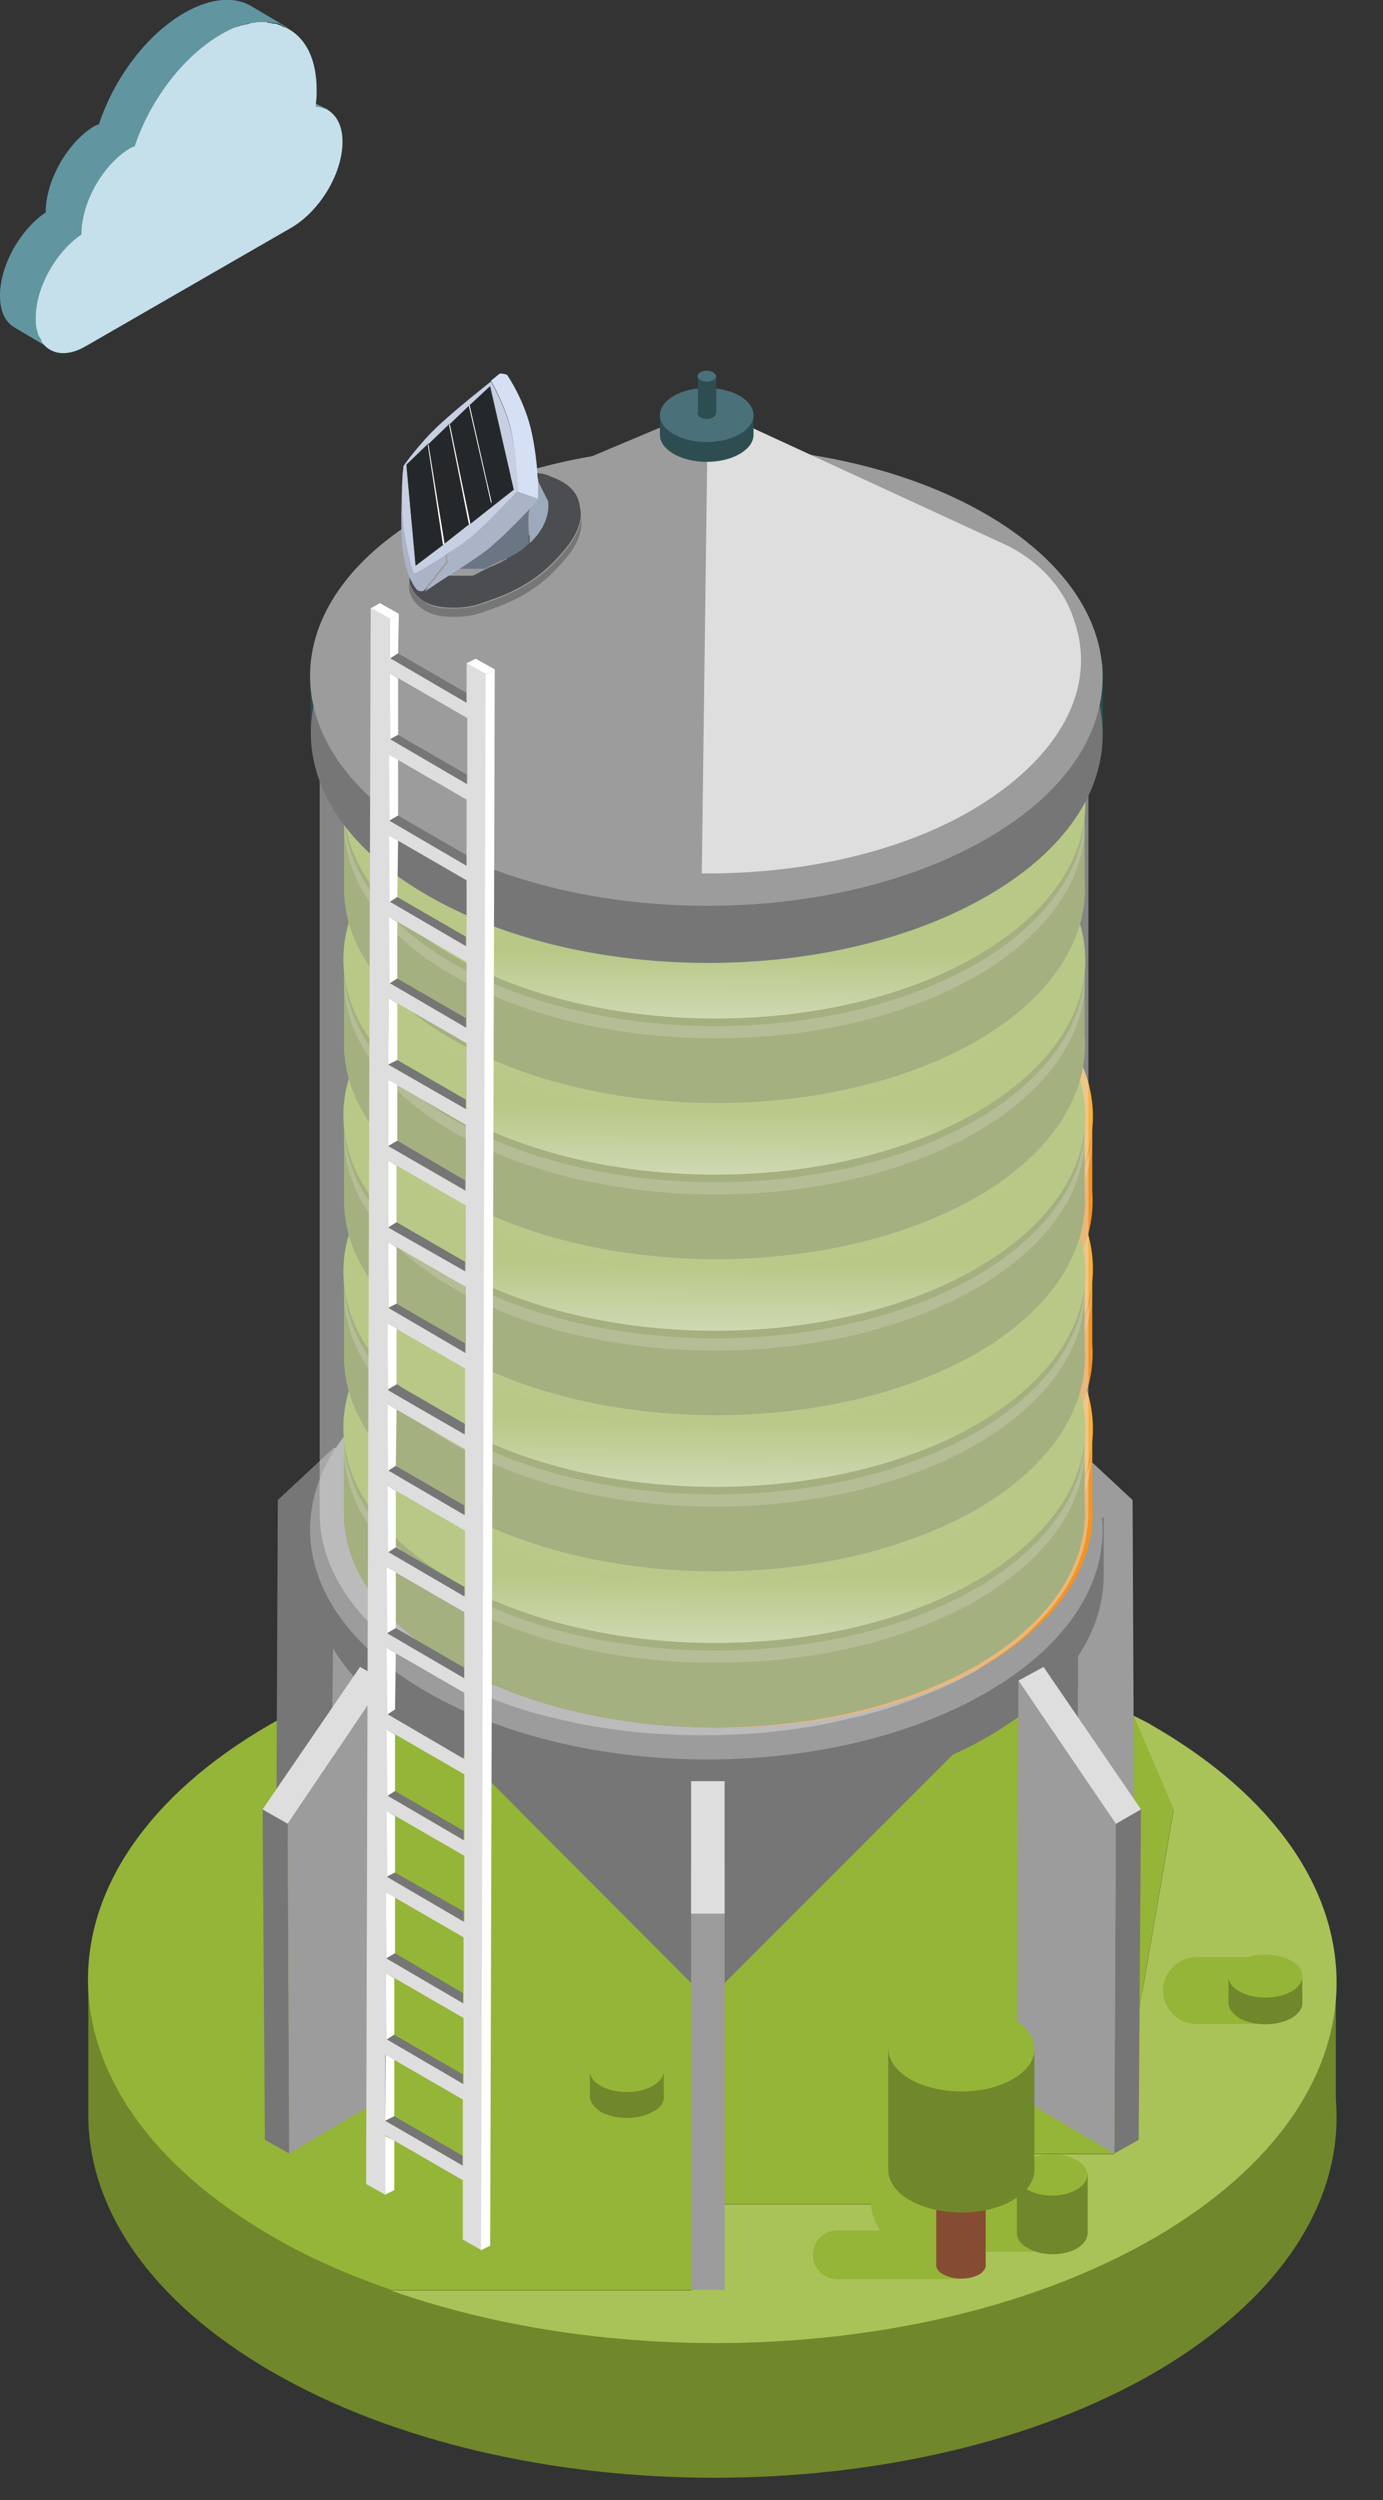 <?xml version="1.0" encoding="utf-8"?>
<!-- Generator: Adobe Illustrator 20.1.0, SVG Export Plug-In . SVG Version: 6.00 Build 0)  -->
<svg version="1.1" id="Capa_1" xmlns="http://www.w3.org/2000/svg" xmlns:xlink="http://www.w3.org/1999/xlink" x="0px" y="0px"
	 viewBox="0 0 181.7 328.3" style="enable-background:new 0 0 181.7 328.3;" xml:space="preserve">
<rect x="0" y="0" width="181.7" height="328.3" fill="#333333" stroke="none"/>
<style type="text/css">
	.st0{fill:#71872B;}
	.st1{fill:#A9C359;}
	.st2{fill:#95B538;}
	.st3{fill:#9C9C9C;}
	.st4{fill:#6196A1;}
	.st5{fill:#767676;}
	.st6{fill:#DEDEDE;}
	.st7{fill:#854C33;}
	.st8{fill:#910018;}
	.st9{fill:#AF0217;}
	.st10{fill:url(#SVGID_1_);}
	.st11{fill:url(#SVGID_2_);}
	.st12{opacity:0.21;fill:#FFFFFF;}
	.st13{fill:#F7931E;}
	.st14{fill:#FBB03B;}
	.st15{fill:url(#SVGID_3_);}
	.st16{fill:url(#SVGID_4_);}
	.st17{fill:url(#SVGID_5_);}
	.st18{fill:url(#SVGID_6_);}
	.st19{fill:url(#SVGID_7_);}
	.st20{fill:url(#SVGID_8_);}
	.st21{fill:url(#SVGID_9_);}
	.st22{fill:url(#SVGID_10_);}
	.st23{fill:url(#SVGID_11_);}
	.st24{fill:url(#SVGID_12_);}
	.st25{fill:url(#SVGID_13_);}
	.st26{fill:url(#SVGID_14_);}
	.st27{fill:url(#SVGID_15_);}
	.st28{fill:url(#SVGID_16_);}
	.st29{fill:url(#SVGID_17_);}
	.st30{fill:url(#SVGID_18_);}
	.st31{fill:#C5E0EB;}
	.st32{opacity:0.48;fill:#DEDEDE;}
	.st33{fill:#2E4D50;}
	.st34{fill:#4A717A;}
	.st35{fill:#FFFFFF;}
	.st36{fill:#4C4D50;}
	.st37{fill:#9DAABB;}
	.st38{fill:#6A7684;}
	.st39{fill:#ABB4C7;}
	.st40{fill:#D5E0F4;}
	.st41{fill:#C7CFE3;}
	.st42{fill:#25282B;}
</style>
<g id="base">
	<g>
		<path class="st0" d="M175.5,275.7v-13.8l-163.9-1.7l0,17.7h0c0.1,12.2,8.1,24.3,24.2,33.6c32.1,18.5,84.1,18.5,116,0
			C168.7,301.6,176.6,288.6,175.5,275.7z"/>
		<path class="st1" d="M151.4,226.6L151.4,226.6c-0.8-0.5-1.7-0.9-2.5-1.3l5.3,12.4l-7.8,45.2h-25.9l-2.5,6.6H93.6l-2.8,11.3H51.4
			c31.6,11.1,73.2,8.8,100.4-7C183.7,275.2,183.5,245.1,151.4,226.6z"/>
		<path class="st2" d="M93.6,289.4h24.4l2.5-6.6h25.9l7.8-45.2l-5.3-12.4c-32.3-17.2-82.3-16.8-113.5,1.3
			c-31.9,18.5-31.8,48.6,0.4,67.2c4.8,2.8,10.1,5.1,15.6,7h39.4L93.6,289.4z"/>
	</g>
	<path class="st2" d="M135.8,295.7h-14.6c-3.8,0-6.8-3-6.8-6.8l0,0c0-3.8,3-6.8,6.8-6.8h14.6V295.7z"/>
	<path class="st2" d="M157.2,257c-2.4,0-4.4,2-4.4,4.4c0,2.4,2,4.4,4.4,4.4h9.4V257H157.2z"/>
	<g>
		<path class="st0" d="M171.1,262.9v-3.5l-9.7,0v3.6l0,0c0,0.7,0.5,1.4,1.4,2c1.9,1.1,5,1.1,6.9,0
			C170.7,264.4,171.2,263.6,171.1,262.9z"/>
		<path class="st2" d="M169.7,257.5L169.7,257.5c-1.9-1.1-5-1.1-6.9,0c-1.9,1.1-1.9,2.9,0,4c1.9,1.1,5,1.1,6.9,0
			C171.6,260.4,171.6,258.6,169.7,257.5z"/>
	</g>
	<g>
		<path class="st0" d="M87.2,275.2v-3.5l-9.7,0v3.6l0,0c0,0.7,0.5,1.4,1.4,2c1.9,1.1,5,1.1,6.9,0C86.8,276.8,87.3,276,87.2,275.2z"
			/>
		<path class="st2" d="M85.8,269.9L85.8,269.9c-1.9-1.1-5-1.1-6.9,0c-1.9,1.1-1.9,2.9,0,4c1.9,1.1,5,1.1,6.9,0
			C87.7,272.8,87.7,271,85.8,269.9z"/>
	</g>
	<g>
		<polygon class="st3" points="47,189.3 46.8,243.8 43.6,244.6 43.8,190.2 		"/>
		<polygon class="st4" points="36.5,197 39.8,196.2 47,189.3 43.8,190.2 		"/>
		<polygon class="st5" points="36.5,197 43.8,190.2 43.6,244.6 36.3,240.4 		"/>
	</g>
	<g>
		<polygon class="st5" points="138.2,189.3 138.4,243.8 141.7,244.6 141.5,190.2 		"/>
		<polygon class="st4" points="148.8,197 145.5,196.2 138.2,189.3 141.5,190.2 		"/>
		<polygon class="st3" points="148.8,197 141.5,190.2 141.7,244.6 149,240.4 		"/>
	</g>
	<path class="st5" d="M127.6,186.4c-9.7-5.6-22.6-8.4-35.3-8.2c-12.2,0.1-24.3,2.9-33.6,8.2c-17,9.8-18.9,25.1-5.7,36.1L93,262.6
		l42.3-42.3h0C145.9,209.4,143.4,195.5,127.6,186.4z"/>
	<path class="st5" d="M144.9,199.3l-19,0.3c-19.9-9.6-49.2-9.2-68.3,1l-16.7,0.3v5.8l0,0c0,7.7,5.2,15.4,15.4,21.3
		c20.4,11.8,53.3,11.8,73.6,0c10.1-5.9,15.2-13.6,15.1-21.3l0,0V199.3z"/>
	<path class="st3" d="M129.5,179.6L129.5,179.6c-20.4-11.8-53.3-11.8-73.6,0c-20.3,11.8-20.2,30.9,0.2,42.6
		c20.4,11.8,53.3,11.8,73.6,0C150,210.4,149.9,191.3,129.5,179.6z"/>
	<g>
		<polygon class="st5" points="34.5,237.6 34.8,281 38,282.8 37.8,239.5 		"/>
		<polygon class="st6" points="50.5,220.7 47.3,218.9 34.5,237.6 37.8,239.5 		"/>
		<polygon class="st3" points="50.5,220.7 37.8,239.5 38,282.8 50.8,275.2 		"/>
	</g>
	<g>
		<polygon class="st5" points="149.9,237.6 149.6,281 146.4,282.8 146.6,239.5 		"/>
		<polygon class="st6" points="133.8,220.7 137.1,218.9 149.9,237.6 146.6,239.5 		"/>
		<polygon class="st3" points="133.8,220.7 146.6,239.5 146.4,282.8 133.6,275.2 		"/>
	</g>
	<rect x="90.8" y="245" class="st3" width="4.4" height="55.7"/>
	<rect x="90.8" y="233.9" class="st6" width="4.4" height="17.4"/>
	<g>
		<path class="st0" d="M142.9,293.2v-7.7l-9.3,0v7.8l0,0c0,0.7,0.5,1.4,1.4,1.9c1.8,1.1,4.8,1.1,6.6,0
			C142.5,294.6,142.9,293.9,142.9,293.2z"/>
		<path class="st2" d="M141.5,283.7L141.5,283.7c-1.8-1.1-4.8-1.1-6.6,0c-1.8,1.1-1.8,2.8,0,3.8c1.8,1.1,4.8,1.1,6.6,0
			C143.3,286.5,143.3,284.7,141.5,283.7z"/>
	</g>
	<g>
		<path class="st2" d="M110,292.9c-1.8,0-3.2,1.4-3.2,3.2s1.4,3.2,3.2,3.2h16.2v-6.4H110z"/>
		<g>
			<path class="st7" d="M129.5,297.3v-21.7l-6.5,0v21.8l0,0c0,0.5,0.3,1,1,1.3c1.3,0.7,3.3,0.7,4.6,0
				C129.2,298.4,129.6,297.8,129.5,297.3z"/>
			<g>
				<path class="st0" d="M135.9,284.7v-15.8l-19.2,0v16.1l0,0c0,1.4,1,2.9,2.8,3.9c3.8,2.2,9.9,2.2,13.6,0
					C135.1,287.7,136,286.2,135.9,284.7z"/>
				<path class="st2" d="M133.1,265.1L133.1,265.1c-3.8-2.2-9.9-2.2-13.6,0c-3.7,2.2-3.7,5.7,0,7.9c3.8,2.2,9.9,2.2,13.6,0
					C136.9,270.8,136.8,267.3,133.1,265.1z"/>
			</g>
		</g>
	</g>
</g>
<g id="grupo-roja">
	<g id="roja">
		<path class="st8" d="M142.5,197.4v-8.2l-97.3-1l0,10.5h0c0,7.2,4.8,14.4,14.4,19.9c19.1,11,49.9,11,68.9,0
			C138.4,212.8,143.1,205,142.5,197.4z"/>
		<path class="st9" d="M128.2,167.6L128.2,167.6c-19.1-11-49.9-11-68.9,0c-19,11-18.9,28.9,0.2,39.9c19.1,11,49.9,11,68.9,0
			C147.4,196.4,147.3,178.6,128.2,167.6z"/>
		
			<radialGradient id="SVGID_1_" cx="93.856" cy="187.515" r="43.323" gradientTransform="matrix(1 0 0 0.471 0 99.194)" gradientUnits="userSpaceOnUse">
			<stop  offset="0" style="stop-color:#FFFFFF;stop-opacity:0.2"/>
			<stop  offset="0.262" style="stop-color:#FFFFFF;stop-opacity:0.3"/>
			<stop  offset="1" style="stop-color:#FFFFFF;stop-opacity:0"/>
		</radialGradient>
		<path class="st10" d="M128.2,167.6L128.2,167.6c-19.1-11-49.9-11-68.9,0c-19,11-18.9,28.9,0.2,39.9c19.1,11,49.9,11,68.9,0
			C147.4,196.4,147.3,178.6,128.2,167.6z"/>
		<linearGradient id="SVGID_2_" gradientUnits="userSpaceOnUse" x1="93.647" y1="223.782" x2="93.744" y2="206.99">
			<stop  offset="0" style="stop-color:#FFFFFF;stop-opacity:0.8"/>
			<stop  offset="1" style="stop-color:#FFFFFF;stop-opacity:0"/>
		</linearGradient>
		<path class="st11" d="M128.2,167.6L128.2,167.6c-19.1-11-49.9-11-68.9,0c-19,11-18.9,28.9,0.2,39.9c19.1,11,49.9,11,68.9,0
			C147.4,196.4,147.3,178.6,128.2,167.6z"/>
		<path class="st12" d="M128.4,208.5c-19,11-49.8,11-68.9,0c-9.2-5.3-13.9-12.2-14.3-19.1c-0.3,7.5,4.4,15,14.3,20.7
			c19.1,11,49.9,11,68.9,0c9.7-5.7,14.4-13.1,14.1-20.5C142.1,196.4,137.4,203.2,128.4,208.5z"/>
	</g>
</g>
<g id="grupo-amarilla">
	<g id="amarilla">
		<path class="st13" d="M143.5,197.4v-8.2l-97.3-1l0,10.5h0c0,7.2,4.8,14.4,14.4,19.9c19.1,11,49.9,11,68.9,0
			C139.4,212.8,144.1,205,143.5,197.4z"/>
		<path class="st14" d="M129.2,167.6L129.2,167.6c-19.1-11-49.9-11-68.9,0c-19,11-18.9,28.9,0.2,39.9c19.1,11,49.9,11,68.9,0
			C148.4,196.4,148.3,178.6,129.2,167.6z"/>
		
			<radialGradient id="SVGID_3_" cx="94.856" cy="187.515" r="43.323" gradientTransform="matrix(1 0 0 0.471 0 99.194)" gradientUnits="userSpaceOnUse">
			<stop  offset="0" style="stop-color:#FFFFFF;stop-opacity:0.2"/>
			<stop  offset="0.262" style="stop-color:#FFFFFF;stop-opacity:0.3"/>
			<stop  offset="1" style="stop-color:#FFFFFF;stop-opacity:0"/>
		</radialGradient>
		<path class="st15" d="M129.2,167.6L129.2,167.6c-19.1-11-49.9-11-68.9,0c-19,11-18.9,28.9,0.2,39.9c19.1,11,49.9,11,68.9,0
			C148.4,196.4,148.3,178.6,129.2,167.6z"/>
		<linearGradient id="SVGID_4_" gradientUnits="userSpaceOnUse" x1="94.647" y1="223.782" x2="94.744" y2="206.99">
			<stop  offset="0" style="stop-color:#FFFFFF;stop-opacity:0.8"/>
			<stop  offset="1" style="stop-color:#FFFFFF;stop-opacity:0"/>
		</linearGradient>
		<path class="st16" d="M129.2,167.6L129.2,167.6c-19.1-11-49.9-11-68.9,0c-19,11-18.9,28.9,0.2,39.9c19.1,11,49.9,11,68.9,0
			C148.4,196.4,148.3,178.6,129.2,167.6z"/>
		<path class="st12" d="M129.4,208.5c-19,11-49.8,11-68.9,0c-9.2-5.3-13.9-12.2-14.3-19.1c-0.3,7.5,4.4,15,14.3,20.7
			c19.1,11,49.9,11,68.9,0c9.7-5.7,14.4-13.1,14.1-20.5C143.1,196.4,138.4,203.2,129.4,208.5z"/>
	</g>
	<g id="amarilla_1_">
		<path class="st13" d="M143.5,176.4v-8.2l-97.3-1l0,10.5h0c0,7.2,4.8,14.4,14.4,19.9c19.1,11,49.9,11,68.9,0
			C139.4,191.8,144.1,184,143.5,176.4z"/>
		<path class="st14" d="M129.2,146.6L129.2,146.6c-19.1-11-49.9-11-68.9,0c-19,11-18.9,28.9,0.2,39.9c19.1,11,49.9,11,68.9,0
			C148.4,175.4,148.3,157.6,129.2,146.6z"/>
		
			<radialGradient id="SVGID_5_" cx="94.856" cy="166.515" r="43.323" gradientTransform="matrix(1 0 0 0.471 0 88.085)" gradientUnits="userSpaceOnUse">
			<stop  offset="0" style="stop-color:#FFFFFF;stop-opacity:0.2"/>
			<stop  offset="0.262" style="stop-color:#FFFFFF;stop-opacity:0.3"/>
			<stop  offset="1" style="stop-color:#FFFFFF;stop-opacity:0"/>
		</radialGradient>
		<path class="st17" d="M129.2,146.6L129.2,146.6c-19.1-11-49.9-11-68.9,0c-19,11-18.9,28.9,0.2,39.9c19.1,11,49.9,11,68.9,0
			C148.4,175.4,148.3,157.6,129.2,146.6z"/>
		<linearGradient id="SVGID_6_" gradientUnits="userSpaceOnUse" x1="94.647" y1="202.782" x2="94.744" y2="185.99">
			<stop  offset="0" style="stop-color:#FFFFFF;stop-opacity:0.8"/>
			<stop  offset="1" style="stop-color:#FFFFFF;stop-opacity:0"/>
		</linearGradient>
		<path class="st18" d="M129.2,146.6L129.2,146.6c-19.1-11-49.9-11-68.9,0c-19,11-18.9,28.9,0.2,39.9c19.1,11,49.9,11,68.9,0
			C148.4,175.4,148.3,157.6,129.2,146.6z"/>
		<path class="st12" d="M129.4,187.5c-19,11-49.8,11-68.9,0c-9.2-5.3-13.9-12.2-14.3-19.1c-0.3,7.5,4.4,15,14.3,20.7
			c19.1,11,49.9,11,68.9,0c9.7-5.7,14.4-13.1,14.1-20.5C143.1,175.4,138.4,182.2,129.4,187.5z"/>
	</g>
	<g id="amarilla_2_">
		<path class="st13" d="M143.5,156.4v-8.2l-97.3-1l0,10.5h0c0,7.2,4.8,14.4,14.4,19.9c19.1,11,49.9,11,68.9,0
			C139.4,171.8,144.1,164,143.5,156.4z"/>
		<path class="st14" d="M129.2,126.6L129.2,126.6c-19.1-11-49.9-11-68.9,0c-19,11-18.9,28.9,0.2,39.9c19.1,11,49.9,11,68.9,0
			C148.4,155.4,148.3,137.6,129.2,126.6z"/>
		
			<radialGradient id="SVGID_7_" cx="94.856" cy="146.515" r="43.323" gradientTransform="matrix(1 0 0 0.471 0 77.505)" gradientUnits="userSpaceOnUse">
			<stop  offset="0" style="stop-color:#FFFFFF;stop-opacity:0.2"/>
			<stop  offset="0.262" style="stop-color:#FFFFFF;stop-opacity:0.3"/>
			<stop  offset="1" style="stop-color:#FFFFFF;stop-opacity:0"/>
		</radialGradient>
		<path class="st19" d="M129.2,126.6L129.2,126.6c-19.1-11-49.9-11-68.9,0c-19,11-18.9,28.9,0.2,39.9c19.1,11,49.9,11,68.9,0
			C148.4,155.4,148.3,137.6,129.2,126.6z"/>
		<linearGradient id="SVGID_8_" gradientUnits="userSpaceOnUse" x1="94.647" y1="182.782" x2="94.744" y2="165.99">
			<stop  offset="0" style="stop-color:#FFFFFF;stop-opacity:0.8"/>
			<stop  offset="1" style="stop-color:#FFFFFF;stop-opacity:0"/>
		</linearGradient>
		<path class="st20" d="M129.2,126.6L129.2,126.6c-19.1-11-49.9-11-68.9,0c-19,11-18.9,28.9,0.2,39.9c19.1,11,49.9,11,68.9,0
			C148.4,155.4,148.3,137.6,129.2,126.6z"/>
		<path class="st12" d="M129.4,167.5c-19,11-49.8,11-68.9,0c-9.2-5.3-13.9-12.2-14.3-19.1c-0.3,7.5,4.4,15,14.3,20.7
			c19.1,11,49.9,11,68.9,0c9.7-5.7,14.4-13.1,14.1-20.5C143.1,155.4,138.4,162.2,129.4,167.5z"/>
	</g>
</g>
<g id="grupo-verde">
	<g id="verde">
		<path class="st0" d="M142.5,197.4v-8.2l-97.3-1l0,10.5h0c0,7.2,4.8,14.4,14.4,19.9c19.1,11,49.9,11,68.9,0
			C138.4,212.8,143.1,205,142.5,197.4z"/>
		<path class="st2" d="M128.2,167.6L128.2,167.6c-19.1-11-49.9-11-68.9,0c-19,11-18.9,28.9,0.2,39.9c19.1,11,49.9,11,68.9,0
			C147.4,196.4,147.3,178.6,128.2,167.6z"/>
		
			<radialGradient id="SVGID_9_" cx="93.856" cy="187.515" r="43.323" gradientTransform="matrix(1 0 0 0.471 0 99.194)" gradientUnits="userSpaceOnUse">
			<stop  offset="0" style="stop-color:#FFFFFF;stop-opacity:0.2"/>
			<stop  offset="0.262" style="stop-color:#FFFFFF;stop-opacity:0.3"/>
			<stop  offset="1" style="stop-color:#FFFFFF;stop-opacity:0"/>
		</radialGradient>
		<path class="st21" d="M128.2,167.6L128.2,167.6c-19.1-11-49.9-11-68.9,0c-19,11-18.9,28.9,0.2,39.9c19.1,11,49.9,11,68.9,0
			C147.4,196.4,147.3,178.6,128.2,167.6z"/>
		<linearGradient id="SVGID_10_" gradientUnits="userSpaceOnUse" x1="93.647" y1="223.782" x2="93.744" y2="206.99">
			<stop  offset="0" style="stop-color:#FFFFFF;stop-opacity:0.8"/>
			<stop  offset="1" style="stop-color:#FFFFFF;stop-opacity:0"/>
		</linearGradient>
		<path class="st22" d="M128.2,167.6L128.2,167.6c-19.1-11-49.9-11-68.9,0c-19,11-18.9,28.9,0.2,39.9c19.1,11,49.9,11,68.9,0
			C147.4,196.4,147.3,178.6,128.2,167.6z"/>
		<path class="st12" d="M128.4,208.5c-19,11-49.8,11-68.9,0c-9.2-5.3-13.9-12.2-14.3-19.1c-0.3,7.5,4.4,15,14.3,20.7
			c19.1,11,49.9,11,68.9,0c9.7-5.7,14.4-13.1,14.1-20.5C142.1,196.4,137.4,203.2,128.4,208.5z"/>
	</g>
	<g id="verde_1_">
		<path class="st0" d="M142.5,176.9v-8.2l-97.3-1l0,10.5h0c0,7.2,4.8,14.4,14.4,19.9c19.1,11,49.9,11,68.9,0
			C138.4,192.3,143.1,184.5,142.5,176.9z"/>
		<path class="st2" d="M128.2,147.1L128.2,147.1c-19.1-11-49.9-11-68.9,0c-19,11-18.9,28.9,0.2,39.9c19.1,11,49.9,11,68.9,0
			C147.4,175.9,147.3,158.1,128.2,147.1z"/>
		
			<radialGradient id="SVGID_11_" cx="93.856" cy="167.015" r="43.323" gradientTransform="matrix(1 0 0 0.471 0 88.35)" gradientUnits="userSpaceOnUse">
			<stop  offset="0" style="stop-color:#FFFFFF;stop-opacity:0.2"/>
			<stop  offset="0.262" style="stop-color:#FFFFFF;stop-opacity:0.3"/>
			<stop  offset="1" style="stop-color:#FFFFFF;stop-opacity:0"/>
		</radialGradient>
		<path class="st23" d="M128.2,147.1L128.2,147.1c-19.1-11-49.9-11-68.9,0c-19,11-18.9,28.9,0.2,39.9c19.1,11,49.9,11,68.9,0
			C147.4,175.9,147.3,158.1,128.2,147.1z"/>
		<linearGradient id="SVGID_12_" gradientUnits="userSpaceOnUse" x1="93.647" y1="203.282" x2="93.744" y2="186.49">
			<stop  offset="0" style="stop-color:#FFFFFF;stop-opacity:0.8"/>
			<stop  offset="1" style="stop-color:#FFFFFF;stop-opacity:0"/>
		</linearGradient>
		<path class="st24" d="M128.2,147.1L128.2,147.1c-19.1-11-49.9-11-68.9,0c-19,11-18.9,28.9,0.2,39.9c19.1,11,49.9,11,68.9,0
			C147.4,175.9,147.3,158.1,128.2,147.1z"/>
		<path class="st12" d="M128.4,188c-19,11-49.8,11-68.9,0c-9.2-5.3-13.9-12.2-14.3-19.1c-0.3,7.5,4.4,15,14.3,20.7
			c19.1,11,49.9,11,68.9,0c9.7-5.7,14.4-13.1,14.1-20.5C142.1,175.9,137.4,182.7,128.4,188z"/>
	</g>
	<g id="verde_2_">
		<path class="st0" d="M142.5,156.4v-8.2l-97.3-1l0,10.5h0c0,7.2,4.8,14.4,14.4,19.9c19.1,11,49.9,11,68.9,0
			C138.4,171.8,143.1,164,142.5,156.4z"/>
		<path class="st2" d="M128.2,126.6L128.2,126.6c-19.1-11-49.9-11-68.9,0c-19,11-18.9,28.9,0.2,39.9c19.1,11,49.9,11,68.9,0
			C147.4,155.4,147.3,137.6,128.2,126.6z"/>
		
			<radialGradient id="SVGID_13_" cx="93.856" cy="146.515" r="43.323" gradientTransform="matrix(1 0 0 0.471 0 77.505)" gradientUnits="userSpaceOnUse">
			<stop  offset="0" style="stop-color:#FFFFFF;stop-opacity:0.2"/>
			<stop  offset="0.262" style="stop-color:#FFFFFF;stop-opacity:0.3"/>
			<stop  offset="1" style="stop-color:#FFFFFF;stop-opacity:0"/>
		</radialGradient>
		<path class="st25" d="M128.2,126.6L128.2,126.6c-19.1-11-49.9-11-68.9,0c-19,11-18.9,28.9,0.2,39.9c19.1,11,49.9,11,68.9,0
			C147.4,155.4,147.3,137.6,128.2,126.6z"/>
		<linearGradient id="SVGID_14_" gradientUnits="userSpaceOnUse" x1="93.647" y1="182.782" x2="93.744" y2="165.99">
			<stop  offset="0" style="stop-color:#FFFFFF;stop-opacity:0.8"/>
			<stop  offset="1" style="stop-color:#FFFFFF;stop-opacity:0"/>
		</linearGradient>
		<path class="st26" d="M128.2,126.6L128.2,126.6c-19.1-11-49.9-11-68.9,0c-19,11-18.9,28.9,0.2,39.9c19.1,11,49.9,11,68.9,0
			C147.4,155.4,147.3,137.6,128.2,126.6z"/>
		<path class="st12" d="M128.4,167.5c-19,11-49.8,11-68.9,0c-9.2-5.3-13.9-12.2-14.3-19.1c-0.3,7.5,4.4,15,14.3,20.7
			c19.1,11,49.9,11,68.9,0c9.7-5.7,14.4-13.1,14.1-20.5C142.1,155.4,137.4,162.2,128.4,167.5z"/>
	</g>
	<g id="verde_3_">
		<path class="st0" d="M142.5,135.9v-8.2l-97.3-1l0,10.5h0c0,7.2,4.8,14.4,14.4,19.9c19.1,11,49.9,11,68.9,0
			C138.4,151.3,143.1,143.5,142.5,135.9z"/>
		<path class="st2" d="M128.2,106.1L128.2,106.1c-19.1-11-49.9-11-68.9,0c-19,11-18.9,28.9,0.2,39.9c19.1,11,49.9,11,68.9,0
			C147.4,134.9,147.3,117.1,128.2,106.1z"/>
		
			<radialGradient id="SVGID_15_" cx="93.856" cy="126.015" r="43.323" gradientTransform="matrix(1 0 0 0.471 0 66.661)" gradientUnits="userSpaceOnUse">
			<stop  offset="0" style="stop-color:#FFFFFF;stop-opacity:0.2"/>
			<stop  offset="0.262" style="stop-color:#FFFFFF;stop-opacity:0.3"/>
			<stop  offset="1" style="stop-color:#FFFFFF;stop-opacity:0"/>
		</radialGradient>
		<path class="st27" d="M128.2,106.1L128.2,106.1c-19.1-11-49.9-11-68.9,0c-19,11-18.9,28.9,0.2,39.9c19.1,11,49.9,11,68.9,0
			C147.4,134.9,147.3,117.1,128.2,106.1z"/>
		<linearGradient id="SVGID_16_" gradientUnits="userSpaceOnUse" x1="93.647" y1="162.282" x2="93.744" y2="145.49">
			<stop  offset="0" style="stop-color:#FFFFFF;stop-opacity:0.8"/>
			<stop  offset="1" style="stop-color:#FFFFFF;stop-opacity:0"/>
		</linearGradient>
		<path class="st28" d="M128.2,106.1L128.2,106.1c-19.1-11-49.9-11-68.9,0c-19,11-18.9,28.9,0.2,39.9c19.1,11,49.9,11,68.9,0
			C147.4,134.9,147.3,117.1,128.2,106.1z"/>
		<path class="st12" d="M128.4,147c-19,11-49.8,11-68.9,0c-9.2-5.3-13.9-12.2-14.3-19.1c-0.3,7.5,4.4,15,14.3,20.7
			c19.1,11,49.9,11,68.9,0c9.7-5.7,14.4-13.1,14.1-20.5C142.1,134.9,137.4,141.7,128.4,147z"/>
	</g>
	<g id="verde_4_">
		<path class="st0" d="M142.5,115.4v-8.2l-97.3-1l0,10.5h0c0,7.2,4.8,14.4,14.4,19.9c19.1,11,49.9,11,68.9,0
			C138.4,130.8,143.1,123,142.5,115.4z"/>
		<path class="st2" d="M128.2,85.6L128.2,85.6c-19.1-11-49.9-11-68.9,0c-19,11-18.9,28.9,0.2,39.9c19.1,11,49.9,11,68.9,0
			C147.4,114.4,147.3,96.6,128.2,85.6z"/>
		
			<radialGradient id="SVGID_17_" cx="93.856" cy="105.515" r="43.323" gradientTransform="matrix(1 0 0 0.471 0 55.817)" gradientUnits="userSpaceOnUse">
			<stop  offset="0" style="stop-color:#FFFFFF;stop-opacity:0.2"/>
			<stop  offset="0.262" style="stop-color:#FFFFFF;stop-opacity:0.3"/>
			<stop  offset="1" style="stop-color:#FFFFFF;stop-opacity:0"/>
		</radialGradient>
		<path class="st29" d="M128.2,85.6L128.2,85.6c-19.1-11-49.9-11-68.9,0c-19,11-18.9,28.9,0.2,39.9c19.1,11,49.9,11,68.9,0
			C147.4,114.4,147.3,96.6,128.2,85.6z"/>
		<linearGradient id="SVGID_18_" gradientUnits="userSpaceOnUse" x1="93.647" y1="141.782" x2="93.744" y2="124.99">
			<stop  offset="0" style="stop-color:#FFFFFF;stop-opacity:0.8"/>
			<stop  offset="1" style="stop-color:#FFFFFF;stop-opacity:0"/>
		</linearGradient>
		<path class="st30" d="M128.2,85.6L128.2,85.6c-19.1-11-49.9-11-68.9,0c-19,11-18.9,28.9,0.2,39.9c19.1,11,49.9,11,68.9,0
			C147.4,114.4,147.3,96.6,128.2,85.6z"/>
		<path class="st12" d="M128.4,126.5c-19,11-49.8,11-68.9,0c-9.2-5.3-13.9-12.2-14.3-19.1c-0.3,7.5,4.4,15,14.3,20.7
			c19.1,11,49.9,11,68.9,0c9.7-5.7,14.4-13.1,14.1-20.5C142.1,114.4,137.4,121.2,128.4,126.5z"/>
	</g>
</g>
<g id="nube">
	<g>
		<path class="st4" d="M41.5,13.6c0,0.1,0,0.3,0,0.4c0.3,0,0.5,0.1,0.8,0.1c0.1,0,0.2,0.1,0.2,0.1c0.2,0.1,0.3,0.1,0.5,0.2
			c0,0,0.1,0,0.1,0L41.5,13.6z"/>
		<path class="st4" d="M24.2,1.7c-5,2.9-9.2,8.6-11.2,14.6c-0.1,0.1-0.3,0.1-0.5,0.2C8.9,18.6,6,23.7,6,27.9c-3.4,2.3-6,7-6,10.9
			c0,2.1,0.7,3.5,1.9,4.2l4.9,2.9c-0.2-0.1-0.3-0.2-0.4-0.4c-0.1-0.1-0.2-0.2-0.3-0.3c-0.1-0.2-0.2-0.4-0.4-0.6
			c-0.1-0.1-0.2-0.2-0.2-0.4c-0.1-0.2-0.2-0.5-0.3-0.8c0-0.1-0.1-0.3-0.1-0.4c-0.1-0.4-0.1-0.9-0.1-1.4c0-3.9,2.6-8.7,6-10.9
			c0-4.2,2.9-9.3,6.5-11.4c0.2-0.1,0.3-0.1,0.5-0.2c2-6,6.3-11.7,11.2-14.6c0.4-0.2,0.9-0.5,1.3-0.7c0.1-0.1,0.3-0.1,0.4-0.2
			c0.3-0.1,0.6-0.3,0.9-0.3c0.2-0.1,0.3-0.1,0.4-0.1c0.3-0.1,0.5-0.2,0.8-0.2C33,3,33.2,3,33.3,3c0.2,0,0.5-0.1,0.7-0.1
			c0.2,0,0.3,0,0.5,0c0.2,0,0.4,0,0.6,0c0.2,0,0.3,0,0.5,0.1C35.8,3,36,3,36.1,3c0.2,0,0.3,0.1,0.4,0.1c0.2,0,0.4,0.1,0.5,0.2
			c0.1,0.1,0.3,0.1,0.4,0.2c0.2,0.1,0.3,0.1,0.5,0.2c0,0,0,0,0,0l-4.9-2.9C30.8-0.5,27.7-0.3,24.2,1.7z"/>
	</g>
	<path class="st31" d="M45,18.6c0-2.1-0.8-3.5-2-4.2c-0.1-0.1-0.3-0.1-0.5-0.2c-0.1,0-0.2-0.1-0.2-0.1C42,14.1,41.8,14,41.5,14
		c0-0.2,0-0.3,0-0.4c0.1-0.6,0.1-1.2,0.1-1.8c0-4-1.4-6.7-3.7-8c-0.2-0.1-0.3-0.2-0.5-0.2c-0.1-0.1-0.3-0.1-0.4-0.2
		c-0.2-0.1-0.3-0.1-0.5-0.2c-0.1,0-0.3-0.1-0.4-0.1c-0.2,0-0.4,0-0.6-0.1c-0.2,0-0.3,0-0.5-0.1c-0.2,0-0.4,0-0.6,0
		c-0.2,0-0.3,0-0.5,0c-0.2,0-0.4,0.1-0.7,0.1c-0.2,0-0.3,0-0.5,0.1c-0.2,0.1-0.5,0.1-0.8,0.2c-0.2,0-0.3,0.1-0.4,0.1
		c-0.3,0.1-0.6,0.2-0.9,0.3c-0.1,0.1-0.3,0.1-0.4,0.2c-0.4,0.2-0.8,0.4-1.3,0.7c-4.9,2.9-9.2,8.6-11.2,14.6
		c-0.2,0.1-0.3,0.1-0.5,0.2c-3.6,2.1-6.5,7.1-6.5,11.4c-3.4,2.3-6,7-6,10.9c0,0.5,0,1,0.1,1.4c0,0.2,0.1,0.3,0.1,0.4
		c0.1,0.3,0.1,0.5,0.3,0.8c0.1,0.1,0.2,0.2,0.2,0.4c0.1,0.2,0.2,0.4,0.4,0.6c0.1,0.1,0.2,0.2,0.3,0.3c1.2,1,3,1.1,5.1-0.1l26.9-15.5
		C42,27.8,45,22.8,45,18.6z"/>
</g>
<path id="cristal" class="st32" d="M136.3,86h-6.8h-6.8H116h-6.8h-6.8h-6.8H89h-6.8h-6.8h-6.8H62h-6.8h-6.8H42v112.7
	c0,5,2.2,10,6.6,14.5c1.9,1.9,4.1,3.7,6.7,5.3c0.5,0.3,0.9,0.6,1.4,0.9c1.7,1,3.5,1.8,5.3,2.6c2.2,0.9,4.4,1.8,6.7,2.5
	c2.2,0.7,4.4,1.2,6.7,1.7c2.2,0.5,4.5,0.8,6.7,1.1c2.2,0.3,4.5,0.4,6.8,0.5c2.3,0.1,4.5,0.1,6.8,0c2.3-0.1,4.5-0.2,6.8-0.5
	c2.3-0.3,4.5-0.6,6.8-1.1c2.3-0.5,4.6-1,6.8-1.7c2.3-0.7,4.6-1.6,6.8-2.5c1.9-0.8,3.8-1.7,5.5-2.7c0.4-0.3,0.8-0.5,1.2-0.8
	c2.6-1.6,4.9-3.4,6.7-5.3c4.5-4.5,6.7-9.6,6.7-14.7V86H136.3z"/>
<g id="tapa">
	<path class="st1" d="M127.1,69.8L127.1,69.8c-19-11-49.8-11-68.7,0c-18.9,11-18.8,28.8,0.2,39.8c19,11,49.8,11,68.7,0
		C146.2,98.6,146.1,80.8,127.1,69.8z"/>
	<g>
		<polygon class="st33" points="40.8,88.8 40.8,95.9 144.9,95.9 144.9,87.2 		"/>
		<path class="st5" d="M129.5,75L129.5,75C109.1,63.2,76.2,63.2,56,75c-20.3,11.8-20.2,30.9,0.2,42.6c20.4,11.8,53.3,11.8,73.6,0
			C150,105.9,149.9,86.8,129.5,75z"/>
		<path class="st3" d="M129.5,67.5L129.5,67.5c-20.4-11.8-53.3-11.8-73.6,0c-20.3,11.8-20.2,30.9,0.2,42.6
			c20.4,11.8,53.3,11.8,73.6,0C150,98.4,149.9,79.3,129.5,67.5z"/>
	</g>
	<g>
		<path class="st3" d="M57.4,68.5c-4.5,1.9-8.4,5-10.7,9.2c-5.5,9.8-1.5,21,12,28.7c9.3,5.4,21.4,8.1,33.6,8.2L93,53.5L57.4,68.5z"
			/>
		<path class="st6" d="M131.6,71.3L93,53.5l-0.8,61.2c12.8,0.1,25.6-2.6,35.3-8.2c11.8-6.9,16.6-16.1,13.7-24.8
			C139.8,77,136.1,73.3,131.6,71.3z"/>
	</g>
	<g>
		<polygon class="st33" points="86.7,54.5 86.7,57.1 99,57.1 99,54.3 		"/>
		<path class="st33" d="M97.2,54.6L97.2,54.6c-2.4-1.4-6.3-1.4-8.7,0c-2.4,1.4-2.4,3.6,0,5c2.4,1.4,6.3,1.4,8.7,0
			C99.6,58.2,99.6,56,97.2,54.6z"/>
		<path class="st34" d="M97.2,52L97.2,52c-2.4-1.4-6.3-1.4-8.7,0c-2.4,1.4-2.4,3.6,0,5c2.4,1.4,6.3,1.4,8.7,0
			C99.6,55.6,99.6,53.4,97.2,52z"/>
	</g>
	<g>
		<polygon class="st33" points="91.7,49.5 91.7,54.2 94.1,54.2 94.1,49.4 		"/>
		<path class="st33" d="M93.7,53.8L93.7,53.8c-0.5-0.3-1.2-0.3-1.7,0c-0.5,0.3-0.5,0.7,0,1c0.5,0.3,1.2,0.3,1.7,0
			C94.2,54.5,94.2,54,93.7,53.8z"/>
		<path class="st34" d="M93.7,48.9L93.7,48.9c-0.5-0.3-1.2-0.3-1.7,0c-0.5,0.3-0.5,0.7,0,1c0.5,0.3,1.2,0.3,1.7,0
			C94.2,49.7,94.2,49.2,93.7,48.9z"/>
	</g>
</g>
<g id="escalera">
	<polygon class="st35" points="50.6,288.2 51.8,287.6 51.8,281.1 50.6,280.5 	"/>
	<polygon class="st35" points="51.8,270.5 50.7,269.8 50.6,278.5 51.8,277.9 	"/>
	<polygon class="st5" points="51.8,277.9 50.6,278.5 60.8,284.4 60.8,283.1 	"/>
	<polygon class="st35" points="51.8,259.8 50.7,259.1 50.7,267.9 51.8,267.2 	"/>
	<polygon class="st5" points="60.8,272.4 51.8,267.2 50.7,267.9 60.8,273.7 	"/>
	<polygon class="st35" points="51.9,249.1 50.7,248.5 50.7,257.2 51.9,256.5 	"/>
	<polygon class="st5" points="60.8,261.7 51.9,256.5 50.7,257.2 60.8,263.1 	"/>
	<polygon class="st35" points="51.9,238.5 50.8,237.8 50.7,246.5 51.9,245.9 	"/>
	<polygon class="st5" points="60.9,251 51.9,245.9 50.7,246.5 60.9,252.4 	"/>
	<polygon class="st35" points="51.9,227.8 50.8,227.1 50.8,235.9 51.9,235.2 	"/>
	<polygon class="st5" points="60.9,240.4 51.9,235.2 50.8,235.9 60.9,241.7 	"/>
	<polygon class="st35" points="52,217.1 50.8,216.4 50.8,225.2 51.9,224.5 	"/>
	<polygon class="st5" points="60.9,229.7 51.9,224.5 50.8,225.2 60.9,231 	"/>
	<polygon class="st35" points="52,206.4 50.8,205.8 50.8,214.5 52,213.8 	"/>
	<polygon class="st5" points="61,219 52,213.8 50.8,214.5 61,220.4 	"/>
	<polygon class="st35" points="52,195.8 50.9,195.1 50.9,203.9 52,203.2 	"/>
	<polygon class="st5" points="61,208.4 52,203.2 50.9,203.9 61,209.7 	"/>
	<polygon class="st35" points="52.1,185.1 50.9,184.4 50.9,193.2 52,192.5 	"/>
	<polygon class="st5" points="61,197.7 52,192.5 50.9,193.2 61,199 	"/>
	<polygon class="st35" points="52.1,174.4 50.9,173.8 50.9,182.5 52.1,181.8 	"/>
	<polygon class="st5" points="61.1,187 52.1,181.8 50.9,182.5 61,188.4 	"/>
	<polygon class="st35" points="52.1,163.8 51,163.1 50.9,171.8 52.1,171.2 	"/>
	<polygon class="st5" points="61.1,176.4 52.1,171.2 50.9,171.8 61.1,177.7 	"/>
	<polygon class="st35" points="52.1,153.1 51,152.4 51,161.2 52.1,160.5 	"/>
	<polygon class="st5" points="61.1,165.7 52.1,160.5 51,161.2 61.1,167 	"/>
	<polygon class="st35" points="52.2,142.4 51,141.8 51,150.5 52.2,149.8 	"/>
	<polygon class="st5" points="61.1,155 52.2,149.8 51,150.5 61.1,156.3 	"/>
	<polygon class="st35" points="52.2,131.8 51.1,131.1 51,139.8 52.2,139.2 	"/>
	<polygon class="st5" points="61.2,144.4 52.2,139.2 51,139.8 61.2,145.7 	"/>
	<polygon class="st35" points="52.2,121.1 51.1,120.4 51.1,129.2 52.2,128.5 	"/>
	<polygon class="st5" points="61.2,133.7 52.2,128.5 51.1,129.2 61.2,135 	"/>
	<polygon class="st35" points="52.3,110.4 51.1,109.7 51.1,118.5 52.2,117.8 	"/>
	<polygon class="st5" points="61.2,123 52.2,117.8 51.1,118.5 61.2,124.3 	"/>
	<polygon class="st35" points="52.3,99.7 51.1,99.1 51.1,107.8 52.3,107.1 	"/>
	<polygon class="st5" points="61.3,112.3 52.3,107.1 51.1,107.8 61.3,113.7 	"/>
	<polygon class="st35" points="52.3,89.1 51.2,88.4 51.2,97.1 52.3,96.5 	"/>
	<polygon class="st5" points="61.3,101.7 52.3,96.5 51.2,97.1 61.3,103 	"/>
	<polygon class="st35" points="51.2,86.5 52.3,85.8 52.4,80.6 51.2,81.3 	"/>
	<polygon class="st35" points="52.4,80.6 49.9,79.2 48.7,79.9 51.2,81.3 	"/>
	<polygon class="st5" points="61.3,92.3 61.3,91 52.3,85.8 51.2,86.5 	"/>
	<polygon class="st35" points="65,87.9 62.5,86.5 61.3,87.1 63.8,88.6 	"/>
	<path class="st6" d="M61.3,87.1l0,3.9l0,1.3l-10.1-5.9l0-5.2l-2.5-1.4l-0.6,207l2.5,1.4l0-7.8l1.2,0.7l9,5.2l0,7.8l2.5,1.4l0.6-207
		L61.3,87.1z M51.2,88.4l1.2,0.7l9,5.2l0,7.4l0,1.3l-10.1-5.9L51.2,88.4z M51.1,99.1l1.2,0.7l9,5.2l0,7.4l0,1.3l-10.1-5.9L51.1,99.1
		z M51.1,109.7l1.2,0.7l9,5.2l0,7.4l0,1.3l-10.1-5.9L51.1,109.7z M51.1,120.4l1.2,0.7l9,5.2l0,7.4l0,1.3l-10.1-5.9L51.1,120.4z
		 M51.1,131.1l1.2,0.7l9,5.2l0,7.4l0,1.3L51,139.8L51.1,131.1z M51,141.8l1.2,0.7l9,5.2l0,7.4l0,1.3L51,150.5L51,141.8z M51,152.4
		l1.2,0.7l9,5.2l0,7.4l0,1.3L51,161.2L51,152.4z M51,163.1l1.2,0.7l9,5.2l0,7.4l0,1.3l-10.1-5.9L51,163.1z M50.9,173.8l1.2,0.7
		l9,5.2l0,7.4l0,1.3l-10.1-5.8L50.9,173.8z M50.9,184.4l1.2,0.7l9,5.2l0,7.4l0,1.3l-10.1-5.9L50.9,184.4z M50.9,195.1l1.2,0.7l9,5.2
		l0,7.4l0,1.3l-10.1-5.9L50.9,195.1z M50.8,205.8l1.2,0.7l9,5.2l0,7.4l0,1.3l-10.1-5.9L50.8,205.8z M50.8,216.4l1.2,0.7l9,5.2l0,7.4
		l0,1.3l-10.1-5.9L50.8,216.4z M50.8,227.1l1.2,0.7l9,5.2l0,7.4l0,1.3l-10.1-5.9L50.8,227.1z M50.8,237.8l1.2,0.7l9,5.2l0,7.4l0,1.3
		l-10.1-5.9L50.8,237.8z M50.7,248.5l1.2,0.7l9,5.2l0,7.4l0,1.3l-10.1-5.9L50.7,248.5z M50.7,259.1l1.2,0.7l9,5.2l0,7.4l0,1.3
		l-10.1-5.9L50.7,259.1z M50.6,278.5l0-8.7l1.2,0.7l9,5.2l0,7.4l0,1.3L50.6,278.5z"/>
	<polygon class="st35" points="63.8,88.6 63.2,295.5 64.4,294.9 65,87.9 	"/>
</g>
<g id="sensor">
	<path class="st5" d="M55.4,78.8c1.5,1.2,3.2,1.1,4.5,1.1c1.7,0,3-0.4,3.8-0.7c2.6-0.9,6.3-2.2,9.6-5.8c1.2-1.3,2.8-3.1,3.1-5.5
		c0,0.2,0,0.3,0,0.5c0.1,2.6-1.8,4.7-3.1,6.1c-3.3,3.6-7,4.9-9.6,5.8c-0.8,0.3-2.1,0.7-3.8,0.7c-1.2,0-3,0-4.5-1.1
		C55,79.6,54.3,79,53.9,78c-0.2-0.5-0.2-1-0.1-1.6c0,0.2,0.1,0.4,0.1,0.6C54.3,77.9,55,78.5,55.4,78.8z"/>
	<path class="st36" d="M54.6,77.2L54.6,77.2c0.4,0.6,1,0.4,1,0.4s1.4-0.9,3-2c0,0,0.1,0,0.1,0c0,0,0,0,0,0c0,0,0.1,0,0.1,0
		c0,0,0,0,0,0c0,0,0.1,0,0.1,0c0,0,0,0,0,0c0.1,0,0.2,0,0.3,0c0,0,0,0,0,0c0,0,0.1,0,0.1,0c0,0,0,0,0,0c0,0,0.1,0,0.1,0c0,0,0,0,0,0
		c0,0,0.1,0,0.1,0c0,0,0,0,0,0c0,0,0.1,0,0.1,0c0,0,0,0,0,0c0,0,0.1,0,0.1,0c0,0,0,0,0,0c0,0,0.1,0,0.1,0c0,0,0,0,0,0
		c0,0,0.1,0,0.1,0c0,0,0,0,0,0c0,0,0.1,0,0.1,0c0,0,0,0,0,0c0,0,0.1,0,0.1,0c0,0,0,0,0,0c0,0,0.1,0,0.1,0c0,0,0,0,0,0
		c0,0,0.1,0,0.1,0c0,0,0,0,0,0c0,0,0.1,0,0.1,0c0,0,0,0,0,0c0,0,0.1,0,0.1,0c0,0,0,0,0,0c0,0,0.1,0,0.1,0c0,0,0,0,0,0
		c0,0,0.1,0,0.1,0c0,0,0,0,0,0c0,0,0.1,0,0.1,0c0,0,0,0,0,0c0,0,0.1,0,0.1,0c0,0,0,0,0,0c0,0,0.1,0,0.1,0c0,0,0,0,0,0
		c0,0,0.1,0,0.1,0c0,0,0,0,0,0c0,0,0,0,0.1,0c0,0,0,0,0,0c0,0,0.1,0,0.1,0c0,0,0,0,0,0c0,0,0.1,0,0.1,0c0,0,0,0,0,0c0,0,0,0,0.1,0
		c0,0,0,0,0,0c0,0,0,0,0.1,0c0,0,0,0,0,0c0,0,0,0,0.1,0c0,0,0.1,0,0.1,0c0,0,0,0,0,0c0,0,0.1,0,0.1,0c0,0,0,0,0,0c0,0,0.1,0,0.1,0
		c0,0,0,0,0,0c0,0,0.1,0,0.1,0c0,0,0,0,0,0c0,0,0.1,0,0.2-0.1c0,0,0,0,0,0c0.1,0,0.1,0,0.2-0.1c0,0,0,0,0,0c0.1,0,0.1,0,0.2-0.1
		c0,0,0,0,0,0c0.1,0,0.1,0,0.2-0.1c0,0,0,0,0,0c0.1,0,0.1,0,0.2-0.1c0,0,0,0,0,0c0.1,0,0.1-0.1,0.2-0.1c0,0,0,0,0,0
		c0.1,0,0.1-0.1,0.2-0.1c0,0,0,0,0,0c0.1,0,0.1-0.1,0.2-0.1c0,0,0,0,0,0c0.1,0,0.1-0.1,0.2-0.1c0,0,0,0,0,0c0.1,0,0.1-0.1,0.2-0.1
		c0,0,0,0,0,0c0.1,0,0.1-0.1,0.2-0.1c0,0,0,0,0,0c0.2-0.1,0.3-0.1,0.5-0.2c0,0,0,0,0,0c0.1,0,0.2-0.1,0.2-0.1c0,0,0,0,0,0
		c0.1,0,0.2-0.1,0.2-0.1c0,0,0,0,0,0c0.1,0,0.2-0.1,0.2-0.1c0,0,0,0,0,0c0.1,0,0.2-0.1,0.2-0.1c0,0,0,0,0,0c0.1,0,0.2-0.1,0.2-0.1
		c0,0,0,0,0,0c0.1,0,0.2-0.1,0.2-0.1c0,0,0,0,0,0c0.1,0,0.2-0.1,0.2-0.1c0,0,0,0,0,0c0.1,0,0.2-0.1,0.2-0.1c0,0,0,0,0,0
		c0.1-0.1,0.2-0.1,0.2-0.2c0,0,0,0,0,0c0.2-0.1,0.3-0.2,0.5-0.3c0,0,0,0,0,0c0.1-0.1,0.1-0.1,0.2-0.2c0,0,0,0,0,0
		c0.1-0.1,0.1-0.1,0.2-0.2c0,0,0,0,0,0c0.1-0.1,0.1-0.1,0.2-0.2c0,0,0,0,0,0c0.1-0.1,0.1-0.1,0.2-0.2c0,0,0,0,0,0l0,0
		c0.2-0.2,0.5-0.4,0.7-0.7c2.3-2.5,1.7-4.8,1.7-4.8L70.6,63c0-0.3,0-0.6-0.1-0.9c0.7,0.1,1.4,0.2,1.9,0.5c0.8,0.3,2.4,0.9,3.3,2.4
		c0.5,0.9,0.5,1.8,0.6,2.2c0,0.2,0,0.4,0,0.6c-0.2,2.3-1.9,4.2-3.1,5.5c-3.3,3.6-7,4.9-9.6,5.8c-0.8,0.3-2.1,0.7-3.8,0.7
		c-1.2,0-3,0-4.5-1.1c-0.3-0.3-1.1-0.9-1.4-1.9c-0.1-0.2-0.1-0.4-0.1-0.6c0-0.2,0-0.4,0-0.6C54.2,76.7,54.6,77.2,54.6,77.2z"/>
	<path class="st37" d="M58.9,75.6c0,0,0.1,0,0.1,0C59,75.6,59,75.6,58.9,75.6z"/>
	<path class="st37" d="M58.8,75.6c0,0,0.1,0,0.1,0C58.8,75.6,58.8,75.6,58.8,75.6z"/>
	<path class="st37" d="M59,75.6c0.1,0,0.2,0,0.3,0C59.2,75.6,59.1,75.6,59,75.6z"/>
	<path class="st37" d="M65.4,74c0.2-0.1,0.3-0.1,0.5-0.2C65.7,73.8,65.5,73.9,65.4,74z"/>
	<path class="st37" d="M63,75c0,0,0.1,0,0.1,0C63,74.9,63,74.9,63,75z"/>
	<path class="st37" d="M62.8,75c0,0,0.1,0,0.1,0C62.9,75,62.9,75,62.8,75z"/>
	<path class="st37" d="M68.9,71.9c0.1-0.1,0.1-0.1,0.2-0.2C69,71.7,69,71.8,68.9,71.9z"/>
	<path class="st37" d="M62.7,75c0,0,0.1,0,0.1,0C62.8,75,62.7,75,62.7,75z"/>
	<path class="st37" d="M68.7,72c0.1-0.1,0.1-0.1,0.2-0.2C68.8,71.9,68.7,72,68.7,72z"/>
	<path class="st37" d="M63.1,74.9c0,0,0.1,0,0.2-0.1C63.2,74.9,63.2,74.9,63.1,74.9z"/>
	<path class="st37" d="M63.4,74.8c0.1,0,0.1,0,0.2-0.1C63.5,74.7,63.5,74.8,63.4,74.8z"/>
	<path class="st37" d="M63.3,74.8c0.1,0,0.1,0,0.2-0.1C63.4,74.8,63.3,74.8,63.3,74.8z"/>
	<path class="st37" d="M68.2,72.4c0.2-0.1,0.3-0.2,0.5-0.3C68.5,72.2,68.3,72.3,68.2,72.4z"/>
	<path class="st37" d="M62.3,75.1C62.3,75.1,62.4,75.1,62.3,75.1C62.4,75.1,62.3,75.1,62.3,75.1z"/>
	<path class="st37" d="M62.6,75.1c0,0,0.1,0,0.1,0C62.6,75.1,62.6,75.1,62.6,75.1z"/>
	<path class="st37" d="M62.2,75.2C62.2,75.2,62.3,75.2,62.2,75.2C62.3,75.2,62.2,75.2,62.2,75.2z"/>
	<path class="st37" d="M69.4,71.5c0.1-0.1,0.1-0.1,0.2-0.2C69.5,71.4,69.4,71.4,69.4,71.5z"/>
	<path class="st37" d="M62.5,75.1C62.5,75.1,62.5,75.1,62.5,75.1C62.5,75.1,62.5,75.1,62.5,75.1z"/>
	<path class="st37" d="M62.4,75.1C62.4,75.1,62.5,75.1,62.4,75.1C62.5,75.1,62.4,75.1,62.4,75.1z"/>
	<path class="st37" d="M69.1,71.7c0.1-0.1,0.1-0.1,0.2-0.2C69.3,71.6,69.2,71.6,69.1,71.7z"/>
	<path class="st37" d="M67.1,73c0.1,0,0.2-0.1,0.2-0.1C67.3,73,67.2,73,67.1,73z"/>
	<path class="st37" d="M66.9,73.2c0.1,0,0.2-0.1,0.2-0.1C67.1,73.1,67,73.1,66.9,73.2z"/>
	<path class="st37" d="M65.1,74.1c0.1,0,0.1-0.1,0.2-0.1C65.3,74,65.2,74,65.1,74.1z"/>
	<path class="st37" d="M64.9,74.2c0.1,0,0.1-0.1,0.2-0.1C65,74.1,65,74.2,64.9,74.2z"/>
	<path class="st37" d="M63.6,74.7c0.1,0,0.1,0,0.2-0.1C63.7,74.7,63.7,74.7,63.6,74.7z"/>
	<path class="st37" d="M64.7,74.3c0.1,0,0.1-0.1,0.2-0.1C64.8,74.2,64.7,74.3,64.7,74.3z"/>
	<path class="st37" d="M66.1,73.6c0.1,0,0.2-0.1,0.2-0.1C66.3,73.5,66.2,73.6,66.1,73.6z"/>
	<path class="st37" d="M65.9,73.7c0.1,0,0.2-0.1,0.2-0.1C66,73.7,65.9,73.7,65.9,73.7z"/>
	<path class="st37" d="M66.6,73.3c0.1,0,0.2-0.1,0.2-0.1C66.8,73.2,66.7,73.3,66.6,73.3z"/>
	<path class="st37" d="M62.1,75.2C62.1,75.2,62.2,75.2,62.1,75.2C62.2,75.2,62.1,75.2,62.1,75.2z"/>
	<path class="st37" d="M63.8,74.6c0.1,0,0.1,0,0.2-0.1C63.9,74.6,63.9,74.6,63.8,74.6z"/>
	<path class="st37" d="M67.7,72.7c0.1,0,0.2-0.1,0.2-0.1C67.8,72.6,67.7,72.7,67.7,72.7z"/>
	<path class="st37" d="M64.4,74.4c0.1,0,0.1-0.1,0.2-0.1C64.6,74.3,64.5,74.4,64.4,74.4z"/>
	<path class="st37" d="M67.9,72.6c0.1-0.1,0.2-0.1,0.2-0.2C68.1,72.5,68,72.5,67.9,72.6z"/>
	<path class="st37" d="M64.2,74.5c0.1,0,0.1-0.1,0.2-0.1C64.4,74.4,64.3,74.4,64.2,74.5z"/>
	<path class="st37" d="M67.4,72.9c0.1,0,0.2-0.1,0.2-0.1C67.6,72.8,67.5,72.8,67.4,72.9z"/>
	<path class="st37" d="M64,74.6c0.1,0,0.1-0.1,0.2-0.1C64.2,74.5,64.1,74.5,64,74.6z"/>
	<path class="st37" d="M58.8,75.6c0,0-0.1,0-0.1,0c0,0,0,0,0,0C58.7,75.7,58.7,75.6,58.8,75.6z"/>
	<path class="st37" d="M60.4,75.5c0,0,0.1,0,0.1,0C60.5,75.5,60.4,75.5,60.4,75.5z"/>
	<path class="st37" d="M59.4,75.6c0,0,0.1,0,0.1,0C59.4,75.6,59.4,75.6,59.4,75.6z"/>
	<path class="st37" d="M60.6,75.4C60.6,75.4,60.6,75.4,60.6,75.4C60.6,75.4,60.6,75.4,60.6,75.4z"/>
	<path class="st37" d="M61.3,75.3c0,0,0.1,0,0.1,0C61.3,75.3,61.3,75.3,61.3,75.3z"/>
	<path class="st37" d="M60.8,75.4c0,0,0.1,0,0.1,0C60.9,75.4,60.9,75.4,60.8,75.4z"/>
	<path class="st37" d="M61.1,75.4C61.2,75.4,61.2,75.4,61.1,75.4C61.2,75.4,61.2,75.4,61.1,75.4z"/>
	<path class="st37" d="M61,75.4C61,75.4,61.1,75.4,61,75.4C61.1,75.4,61,75.4,61,75.4z"/>
	<path class="st37" d="M60.7,75.4c0,0,0.1,0,0.1,0C60.8,75.4,60.7,75.4,60.7,75.4z"/>
	<path class="st37" d="M59.8,75.5c0,0,0.1,0,0.1,0C59.9,75.5,59.8,75.5,59.8,75.5z"/>
	<path class="st37" d="M60.2,75.5c0,0,0.1,0,0.1,0C60.3,75.5,60.3,75.5,60.2,75.5z"/>
	<path class="st37" d="M59.5,75.6c0,0,0.1,0,0.1,0C59.6,75.6,59.5,75.6,59.5,75.6z"/>
	<path class="st37" d="M59.6,75.6c0,0,0.1,0,0.1,0C59.7,75.5,59.7,75.5,59.6,75.6z"/>
	<path class="st37" d="M60.1,75.5c0,0,0.1,0,0.1,0C60.2,75.5,60.1,75.5,60.1,75.5z"/>
	<path class="st37" d="M60,75.5c0,0,0.1,0,0.1,0C60,75.5,60,75.5,60,75.5z"/>
	<path class="st37" d="M61.9,75.2C61.9,75.2,62,75.2,61.9,75.2C62,75.2,61.9,75.2,61.9,75.2z"/>
	<path class="st37" d="M66.4,73.5c0.1,0,0.2-0.1,0.2-0.1C66.5,73.4,66.5,73.4,66.4,73.5z"/>
	<path class="st37" d="M62,75.2C62,75.2,62.1,75.2,62,75.2C62.1,75.2,62,75.2,62,75.2z"/>
	<path class="st37" d="M61.7,75.3C61.7,75.3,61.7,75.3,61.7,75.3C61.7,75.3,61.7,75.3,61.7,75.3z"/>
	<path class="st37" d="M61.4,75.3C61.4,75.3,61.5,75.3,61.4,75.3C61.5,75.3,61.4,75.3,61.4,75.3z"/>
	<path class="st37" d="M69.8,66.4c0.6-0.6,0.9-1,0.9-1s0-0.9-0.1-2.4l1.4,2.8c0,0,0.5,2.3-1.7,4.8c-0.2,0.2-0.4,0.5-0.7,0.7
		c0-0.3,0-0.9-0.1-2.5C69.4,67.6,69.6,66.8,69.8,66.4z"/>
	<path class="st37" d="M61.8,75.3c0,0,0.1,0,0.1,0C61.8,75.2,61.8,75.3,61.8,75.3z"/>
	<path class="st37" d="M61.5,75.3C61.6,75.3,61.6,75.3,61.5,75.3C61.6,75.3,61.6,75.3,61.5,75.3z"/>
	<path class="st38" d="M63.4,72.4c1.8-1.3,4.8-4.4,6.3-6c-0.2,0.4-0.3,1.1-0.3,2.4c0.1,1.6,0.1,2.2,0.1,2.5l0,0c0,0,0,0,0,0
		c-0.1,0.1-0.1,0.1-0.2,0.2c0,0,0,0,0,0c-0.1,0.1-0.1,0.1-0.2,0.2c0,0,0,0,0,0c-0.1,0.1-0.1,0.1-0.2,0.2c0,0,0,0,0,0
		c-0.1,0.1-0.1,0.1-0.2,0.2c0,0,0,0,0,0c-0.2,0.1-0.3,0.2-0.5,0.3c0,0,0,0,0,0c-0.1,0.1-0.2,0.1-0.2,0.2c0,0,0,0,0,0
		c-0.1,0-0.2,0.1-0.2,0.1c0,0,0,0,0,0c-0.1,0-0.2,0.1-0.2,0.1c0,0,0,0,0,0c-0.1,0-0.2,0.1-0.2,0.1c0,0,0,0,0,0
		c-0.1,0-0.2,0.1-0.2,0.1c0,0,0,0,0,0c-0.1,0-0.2,0.1-0.2,0.1c0,0,0,0,0,0c-0.1,0-0.2,0.1-0.2,0.1c0,0,0,0,0,0
		c-0.1,0-0.2,0.1-0.2,0.1c0,0,0,0,0,0c-0.1,0-0.2,0.1-0.2,0.1c0,0,0,0,0,0c-0.2,0.1-0.3,0.2-0.5,0.2c0,0,0,0,0,0
		c-0.1,0-0.1,0.1-0.2,0.1c0,0,0,0,0,0c-0.1,0-0.1,0.1-0.2,0.1c0,0,0,0,0,0c-0.1,0-0.1,0.1-0.2,0.1c0,0,0,0,0,0
		c-0.1,0-0.1,0.1-0.2,0.1c0,0,0,0,0,0c-0.1,0-0.1,0.1-0.2,0.1c0,0,0,0,0,0c-0.1,0-0.1,0.1-0.2,0.1c0,0,0,0,0,0c-0.1,0-0.1,0-0.2,0.1
		c0,0,0,0,0,0c-0.1,0-0.1,0-0.2,0.1c0,0,0,0,0,0c-0.1,0-0.1,0-0.2,0.1c0,0,0,0,0,0c-0.1,0-0.1,0-0.2,0.1c0,0,0,0,0,0
		c-0.1,0-0.1,0-0.2,0.1c0,0,0,0,0,0c0,0-0.1,0-0.1,0c0,0,0,0,0,0c0,0-0.1,0-0.1,0c0,0,0,0,0,0c0,0-0.1,0-0.1,0c0,0,0,0,0,0
		c0,0-0.1,0-0.1,0c0,0,0,0-0.1,0c0,0,0,0,0,0c0,0,0,0-0.1,0c0,0,0,0,0,0c0,0,0,0-0.1,0c0,0,0,0,0,0c0,0-0.1,0-0.1,0c0,0,0,0,0,0
		c0,0-0.1,0-0.1,0c0,0,0,0,0,0c0,0,0,0-0.1,0c0,0,0,0,0,0c0,0-0.1,0-0.1,0c0,0,0,0,0,0c0,0-0.1,0-0.1,0c0,0,0,0,0,0c0,0-0.1,0-0.1,0
		c0,0,0,0,0,0c0,0-0.1,0-0.1,0c0,0,0,0,0,0c0,0-0.1,0-0.1,0c0,0,0,0,0,0c0,0-0.1,0-0.1,0c0,0,0,0,0,0c0,0-0.1,0-0.1,0c0,0,0,0,0,0
		c0,0-0.1,0-0.1,0c0,0,0,0,0,0c0,0-0.1,0-0.1,0c0,0,0,0,0,0c0,0-0.1,0-0.1,0c0,0,0,0,0,0c0,0-0.1,0-0.1,0c0,0,0,0,0,0
		c0,0-0.1,0-0.1,0c0,0,0,0,0,0c0,0-0.1,0-0.1,0c0,0,0,0,0,0c0,0-0.1,0-0.1,0c0,0,0,0,0,0c0,0-0.1,0-0.1,0c0,0,0,0,0,0
		c0,0-0.1,0-0.1,0c0,0,0,0,0,0c0,0-0.1,0-0.1,0c0,0,0,0,0,0c0,0-0.1,0-0.1,0c0,0,0,0,0,0c0,0-0.1,0-0.1,0c0,0,0,0,0,0
		c-0.1,0-0.2,0-0.3,0c0,0,0,0,0,0c0,0-0.1,0-0.1,0c0,0,0,0,0,0c0,0-0.1,0-0.1,0c0,0,0,0,0,0c0,0-0.1,0-0.1,0
		C60.3,74.6,62.2,73.3,63.4,72.4z"/>
	<path class="st39" d="M54.6,77.2l1,0.4C55.6,77.6,54.9,77.8,54.6,77.2z"/>
	<path class="st39" d="M62.5,70c1.7-1.5,4.9-4.9,5.5-5.5l2.8,1c0,0-0.4,0.4-0.9,1c-1.5,1.6-4.5,4.7-6.3,6c-1.2,0.9-3.2,2.2-4.8,3.2
		c0,0,0,0,0,0c-1.7,1.1-3,2-3,2l3-3.8l-0.1-1C60,71.8,61.6,70.7,62.5,70z"/>
	<path class="st40" d="M70.7,65.5l-2.8-1c0.1-0.1,0.1-0.1,0.1-0.1s-0.2-5.5-1-8.5c-0.8-3-2.5-5.9-2.5-5.9l1.1-0.9c0,0,0.2-0.1,0.6,0
		c0.4,0.1,0.4,0.1,0.4,0.1s2.4,3.4,3.3,7.8c0.4,1.9,0.6,3.7,0.7,5.1c0,0.3,0,0.6,0.1,0.9C70.7,64.5,70.7,65.5,70.7,65.5z"/>
	<path class="st39" d="M52.9,62.1c-0.1,1.6-0.2,5,0.1,7c0.4,2.8,1.2,5.9,1.4,6.1c0.1,0.1,2.1-1.1,4.1-2.4l0.1,1l-3,3.8l-1-0.4l0,0
		c0,0-0.4-0.5-0.8-1.4c-0.4-1-0.8-2.4-1-4.5C52.6,68.2,52.8,64,52.9,62.1z"/>
	<path class="st41" d="M67,56c-0.8-3-2.5-5.9-2.5-5.9s-4.2,3.3-6.8,5.7S53,61.2,53,61.2s0,0.4-0.1,1c-0.1,1.6-0.2,5,0.1,7
		c0.4,2.8,1.2,5.9,1.4,6.1c0.1,0.1,2.1-1.1,4.1-2.4c1.6-1,3.2-2.2,4-2.9c1.7-1.5,4.9-4.9,5.5-5.5c0.1-0.1,0.1-0.1,0.1-0.1
		S67.8,58.9,67,56z M67.5,64.3l-5.7,4.4l0,0l-0.1,0l-3.3,2.6l0,0l-0.1,0l-3.7,2.9l-1.2-13.2l2.8-2.7l0,0l0.1,0l2.7-2.6l0,0l0.1,0
		l2.6-2.5l0,0l0.1,0l2.6-2.5L67.5,64.3z"/>
	<polygon class="st42" points="67.5,64.3 61.8,68.8 59.1,55.7 59,55.8 61.6,53.3 64.5,66 64.6,66 61.7,53.2 61.7,53.2 64.3,50.8 	
		"/>
	<polygon class="st42" points="61.6,68.8 61.7,68.8 58.4,71.4 56.3,58.4 56.3,58.4 59,55.8 	"/>
	<polygon class="st42" points="58.2,71.5 58.3,71.5 54.6,74.3 53.4,61.1 56.2,58.4 	"/>
	<polygon class="st35" points="64.6,66 64.5,66 61.6,53.3 61.6,53.3 61.7,53.2 61.7,53.2 	"/>
	<polygon class="st35" points="61.8,68.8 61.8,68.8 61.7,68.8 61.6,68.8 59,55.8 59,55.8 59,55.8 59.1,55.7 	"/>
	<polygon class="st35" points="58.4,71.4 58.4,71.4 58.3,71.5 58.2,71.5 56.2,58.4 56.2,58.4 56.3,58.4 56.3,58.4 	"/>
</g>
</svg>
